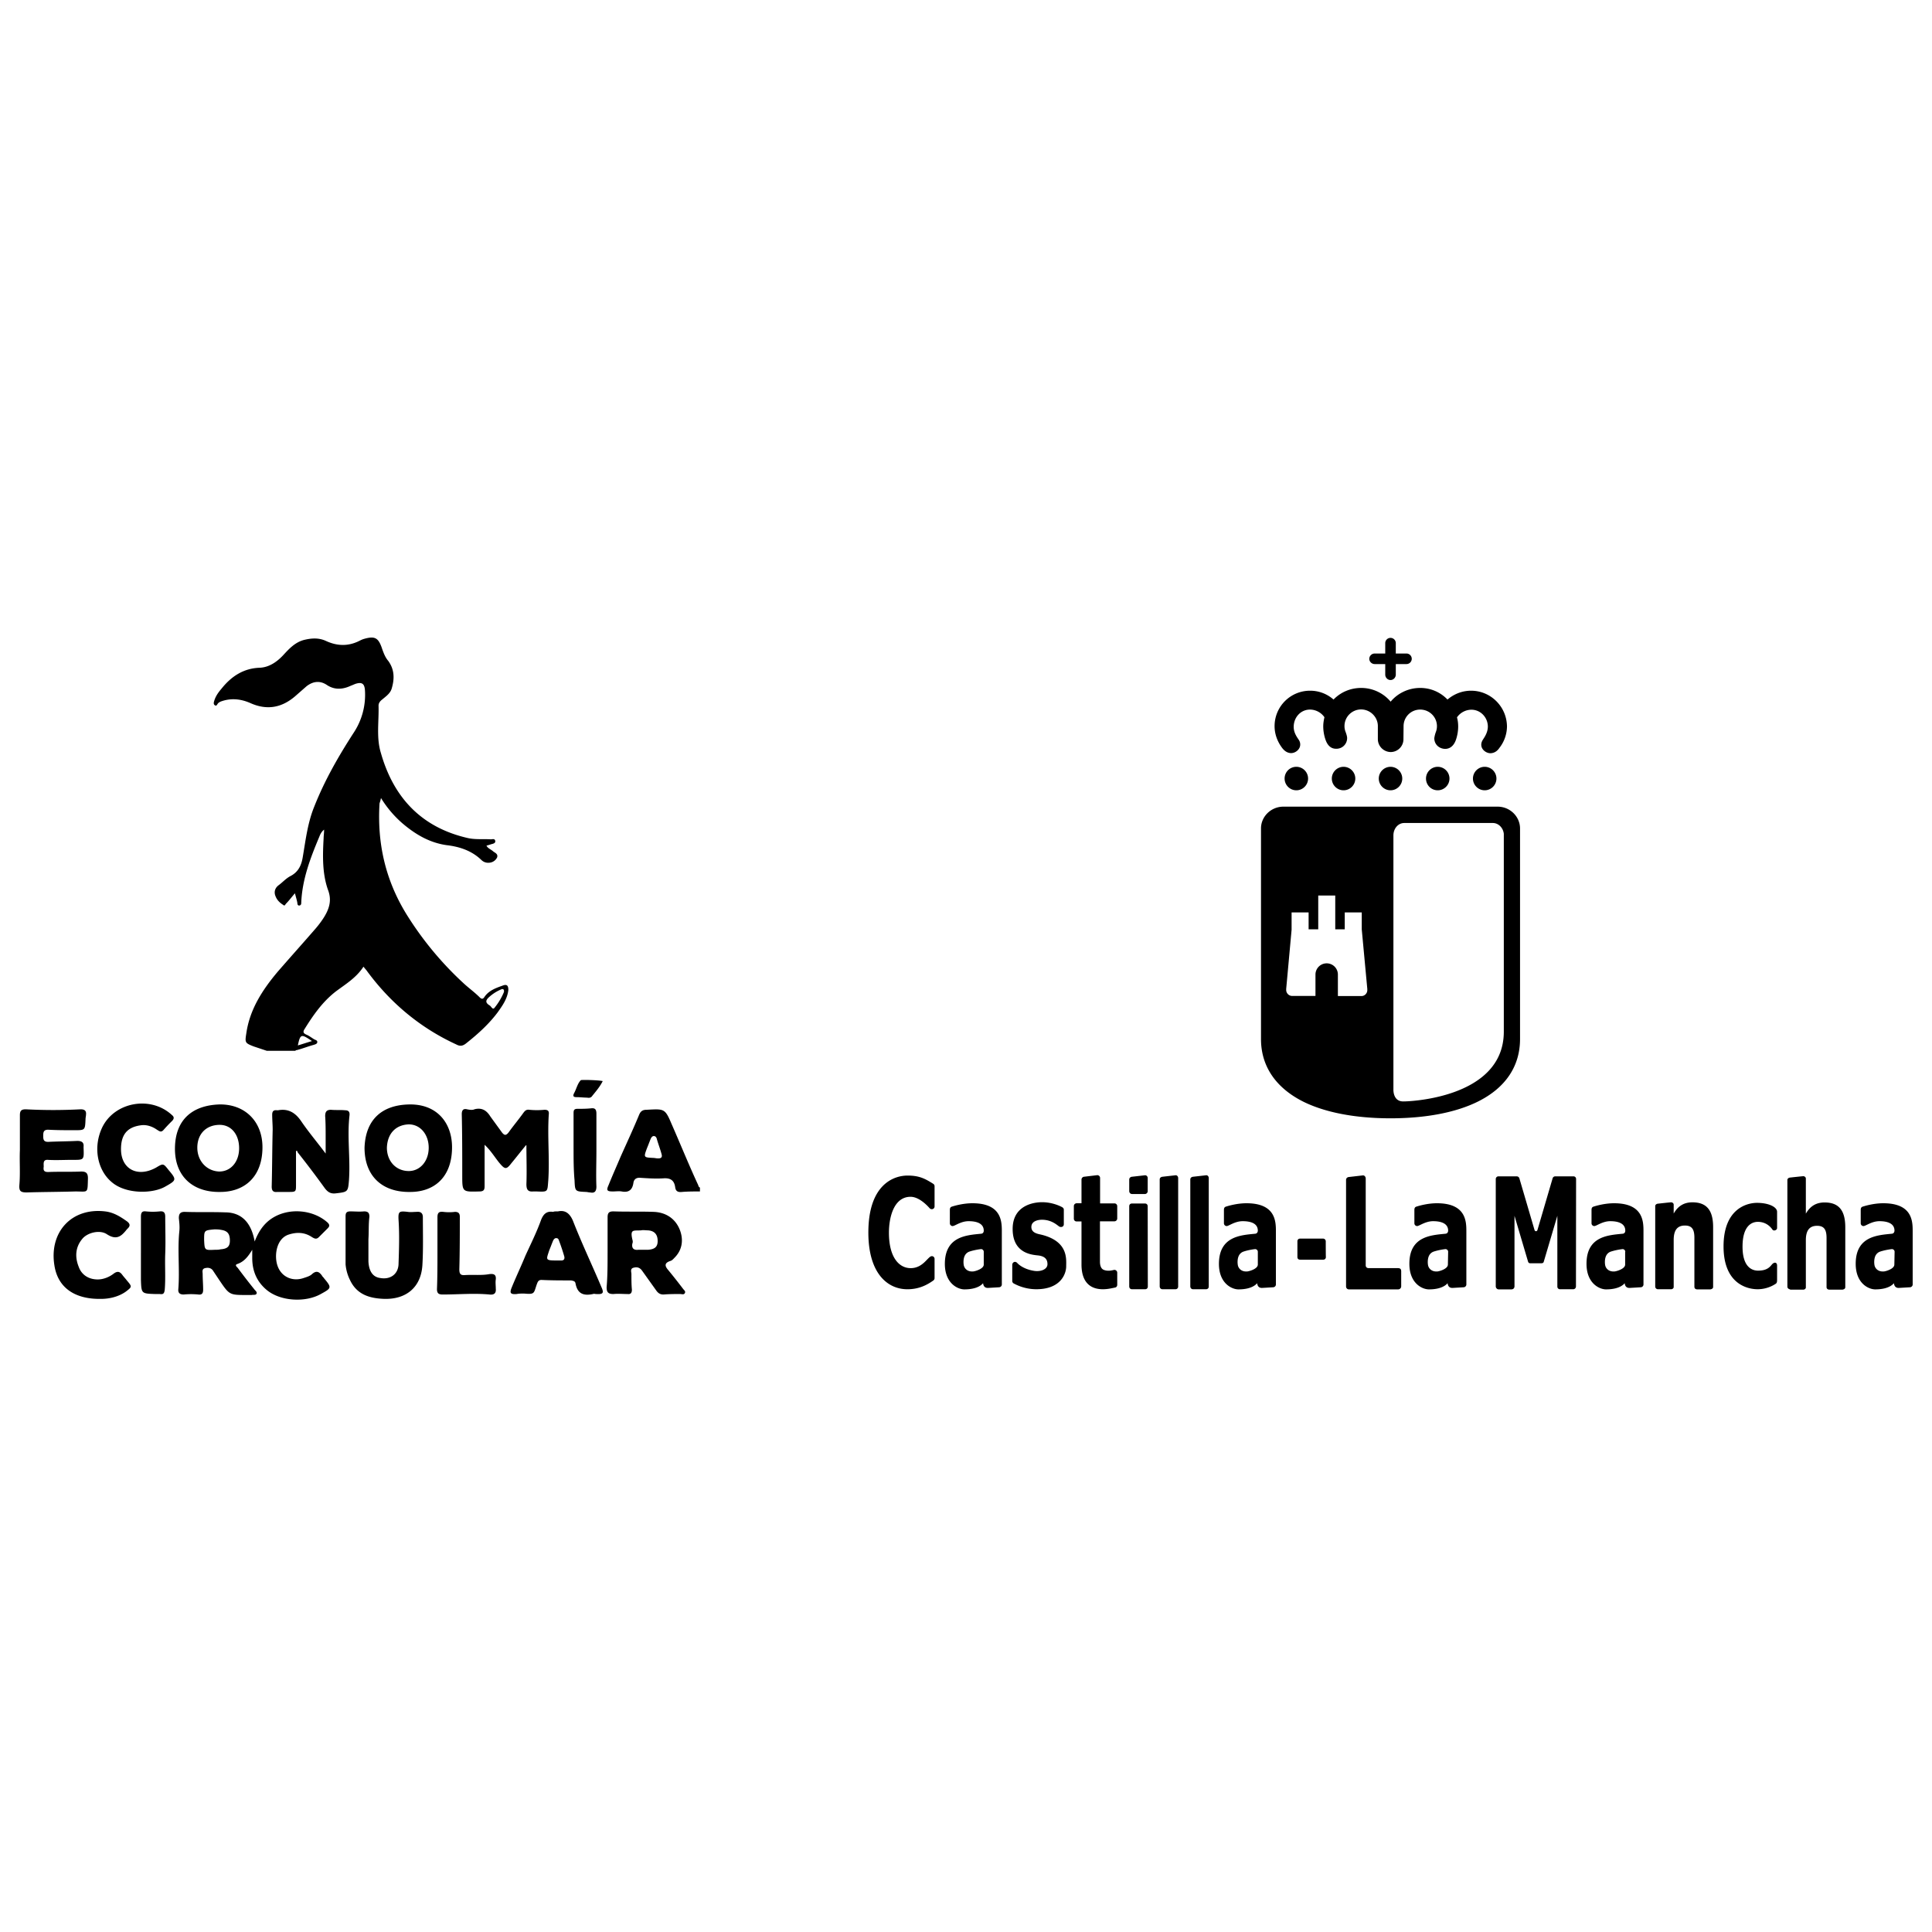 <svg width="200" height="200" fill="none" xmlns="http://www.w3.org/2000/svg"><path fill="#fff" d="M0 0h200v200H0z"/><path d="M27.613 108.777l-1.358-.453c-.906-.352-.906-.403-.755-1.359.352-2.466 1.66-4.478 3.22-6.34 1.309-1.51 2.668-3.02 3.976-4.53.302-.352.604-.754.855-1.157.554-.905.806-1.76.403-2.818-.604-1.71-.553-3.572-.453-5.334 0-.251.05-.553.05-.905-.302.251-.402.503-.503.754-.906 2.164-1.761 4.378-1.862 6.794 0 .1 0 .251-.15.302-.202.05-.252-.101-.252-.252-.05-.302-.151-.604-.252-1.006-.352.402-.604.754-.906 1.056-.1.101-.15.302-.302.151-.402-.251-.704-.553-.855-1.056-.1-.403.05-.755.403-1.007.402-.302.704-.654 1.157-.906.805-.402 1.157-1.056 1.308-1.962.302-1.761.503-3.573 1.208-5.284 1.057-2.667 2.466-5.133 4.026-7.548a7.109 7.109 0 001.207-4.479c-.05-.654-.301-.855-.956-.654-.15.05-.352.151-.503.201-.855.403-1.71.453-2.516-.1-.704-.453-1.409-.352-2.063.15l-1.208 1.058c-1.358 1.157-2.868 1.459-4.58.704-.905-.403-1.86-.553-2.867-.252-.151.05-.353.101-.504.252-.1.1-.15.352-.352.201-.15-.1-.1-.302-.05-.453.15-.503.453-.905.755-1.258 1.006-1.258 2.264-2.113 3.975-2.163.956-.05 1.761-.604 2.416-1.309.603-.654 1.207-1.308 2.113-1.56.805-.201 1.56-.251 2.315.1 1.207.554 2.365.554 3.522-.05.1-.05.202-.1.352-.15 1.208-.353 1.56-.151 1.963 1.107.15.402.302.805.604 1.157.654.906.654 1.862.352 2.868-.15.504-.604.806-.956 1.107-.201.151-.403.353-.403.655.05 1.66-.251 3.32.252 4.931 1.308 4.58 4.177 7.649 8.907 8.756.805.201 1.61.1 2.466.151.15 0 .402-.1.453.15.05.252-.202.303-.403.353-.151.05-.302.1-.503.151.15.302.503.403.704.604.201.151.503.252.403.604a.968.968 0 01-.755.553c-.352.05-.654-.05-.906-.302-1.006-.956-2.264-1.358-3.573-1.51-1.76-.25-3.22-1.106-4.579-2.264a11.293 11.293 0 01-2.214-2.616c-.05.251-.1.402-.15.553-.253 4.127.603 7.951 2.817 11.524a34.262 34.262 0 005.988 7.196c.503.453 1.057.855 1.56 1.358.201.202.352.202.503-.05.453-.654 1.158-.906 1.862-1.157.504-.202.604.05.604.453-.1.905-.604 1.61-1.107 2.314-.906 1.208-2.013 2.214-3.22 3.171-.302.251-.604.402-1.057.151-3.724-1.711-6.794-4.278-9.209-7.549-.1-.151-.252-.302-.403-.503-.754 1.158-1.861 1.812-2.868 2.567-1.358 1.056-2.315 2.415-3.22 3.874-.202.302-.151.453.2.604.252.101.504.302.756.453.15.101.352.101.352.302 0 .201-.252.252-.403.302-.553.151-1.056.352-1.61.503-.1.05-.201 0-.252.101h-2.969zm24.356-6.391a4.372 4.372 0 00-1.308.805c-.403.352-.453.604.05.906.15.1.302.503.503.201a6.48 6.48 0 00.956-1.61c0-.101.05-.302-.201-.302zm-21.135 5.837c.503-.151.956-.302 1.46-.453-1.108-.755-1.208-.755-1.46.453zm41.625 15.116c-.604 0-1.258 0-1.862.051-.453.05-.654-.101-.705-.504-.1-.704-.503-.956-1.207-.905-.806.05-1.56 0-2.366-.051-.453-.05-.704.151-.754.554-.101.654-.453 1.006-1.208.855-.302-.05-.604 0-.906 0-.604 0-.704-.1-.453-.654.403-1.006.856-2.013 1.258-2.969.654-1.459 1.309-2.868 1.912-4.327.151-.353.353-.504.755-.504 1.862-.1 1.912-.151 2.617 1.51.906 2.063 1.761 4.177 2.717 6.24.05.1.05.251.202.302v.402zm-4.831-3.472c.15 0 .302.05.503.05.302 0 .453-.1.352-.452-.15-.554-.352-1.057-.503-1.611-.05-.151-.15-.251-.302-.251-.15 0-.251.151-.302.251-.15.353-.251.654-.402 1.007-.353.956-.353.956.654 1.006zm-41.264 8.655c.403-1.056.956-1.862 1.812-2.415 1.71-1.107 4.227-.906 5.737.453.251.251.2.402 0 .604l-.906.905c-.252.252-.453.151-.705 0-.755-.503-1.56-.553-2.465-.251-1.259.453-1.46 2.214-1.107 3.22.402 1.158 1.56 1.661 2.717 1.258.302-.1.654-.201.855-.402.453-.403.755-.252 1.057.201.05.101.151.151.201.252.805.956.755 1.006-.352 1.61-1.61.906-4.227.755-5.636-.453-1.006-.855-1.46-1.962-1.46-3.271v-.855c-.402.654-.804 1.207-1.509 1.459-.352.101-.1.302 0 .403a66.598 66.598 0 001.711 2.214c.1.151.302.251.252.453-.101.201-.302.1-.503.151h-.504c-1.811 0-1.811 0-2.868-1.56l-.604-.906c-.201-.352-.553-.403-.906-.302-.302.101-.201.402-.201.604 0 .553.05 1.107.05 1.61 0 .352-.1.554-.503.503a7.615 7.615 0 00-1.51 0c-.452 0-.603-.201-.553-.604.15-1.962-.1-3.975.1-5.938.05-.452 0-.905-.05-1.358 0-.403.1-.654.604-.654 1.41.05 2.768 0 4.177.05 1.71 0 2.717 1.057 3.07 3.019zm-5.233-.151c.05 1.057.05 1.057 1.107 1.007.201 0 .403 0 .604-.051.704-.05.956-.302.956-.905 0-.705-.252-1.007-.906-1.107-.251-.051-.503-.051-.704-.051-1.057.101-1.057.101-1.057 1.107zm33.313-9.812c-.504.604-1.007 1.258-1.51 1.862-.503.654-.654.654-1.208 0-.503-.604-.906-1.309-1.56-1.913v4.278c0 .402-.1.553-.553.553-1.761.051-1.761.051-1.761-1.66 0-2.114 0-4.227-.05-6.341 0-.402.15-.604.553-.503.251.05.553.101.755 0 .754-.201 1.258.101 1.66.755l1.208 1.66c.251.302.402.302.654 0 .503-.704 1.057-1.358 1.56-2.063.15-.201.302-.352.604-.302a7.971 7.971 0 001.56 0c.352 0 .503.101.453.503-.151 2.265.1 4.529-.05 6.794-.101 1.208 0 1.208-1.208 1.157h-.353c-.553.051-.704-.201-.704-.755.05-1.358 0-2.667 0-4.025h-.05zm-23.802.604v3.472c0 .704 0 .755-.705.755H28.68c-.453.05-.553-.202-.553-.554.05-1.963.05-3.925.1-5.888 0-.503-.05-1.056-.05-1.56 0-.352.15-.503.503-.452h.1c1.058-.202 1.812.251 2.416 1.157.755 1.107 1.61 2.113 2.516 3.321v-1.711c0-.704 0-1.459-.05-2.164 0-.452.15-.654.604-.654.503.051.956 0 1.46.051.351 0 .502.151.452.553-.252 2.214.1 4.428-.05 6.643-.101 1.258-.101 1.258-1.41 1.408-.502.051-.804-.15-1.106-.553a103.45 103.45 0 00-2.818-3.724c0-.151-.101-.151-.151-.1zm32.256 10.517v-3.674c0-.453.15-.604.603-.604 1.41.051 2.768 0 4.177.051 1.258.05 2.264.704 2.717 1.912.353.956.252 1.962-.503 2.768-.15.151-.302.352-.503.402-.604.201-.604.503-.201.956a63.843 63.843 0 011.51 1.912c.1.151.301.252.2.453-.1.202-.301.101-.503.101-.553 0-1.107 0-1.71.05-.303 0-.504-.1-.705-.352l-1.51-2.113c-.251-.353-.553-.403-.906-.302-.352.1-.2.453-.2.654 0 .553 0 1.107.05 1.61 0 .302-.101.503-.453.453-.504 0-.956-.05-1.46 0-.503 0-.704-.151-.704-.704.1-1.158.1-2.366.1-3.573zm3.572-.302h.604c.705-.051 1.007-.302 1.007-.906 0-.654-.302-1.057-1.007-1.107-.251 0-.503-.05-.704 0-.806.05-1.158-.151-.906.956.05.151.05.302 0 .403-.1.503.15.704.604.654h.402zM37.737 118.81c.1-2.918 1.811-4.428 4.63-4.478 2.918-.051 4.428 1.962 4.428 4.428 0 3.12-1.862 4.63-4.328 4.63-2.868.05-4.73-1.611-4.73-4.58zm2.315 0c0 1.409.956 2.416 2.264 2.416 1.158 0 2.063-1.007 2.063-2.416 0-1.358-.855-2.415-2.063-2.415-1.358.05-2.214.956-2.264 2.415zm-21.94 0c.05-2.918 1.811-4.378 4.579-4.478 2.667-.051 4.479 1.761 4.479 4.428 0 3.07-1.862 4.63-4.378 4.63-2.818.05-4.73-1.611-4.68-4.58zm6.642.051c0-1.409-.805-2.416-2.013-2.416-1.358 0-2.314.906-2.314 2.365 0 1.359.956 2.416 2.264 2.466 1.208 0 2.063-1.006 2.063-2.415zm-22.694.201v-3.623c0-.453.15-.604.603-.604 1.912.101 3.774.101 5.686 0 .403 0 .604.151.554.553 0 .151-.05.302-.05.504-.05 1.107-.05 1.107-1.158 1.107-.906 0-1.811 0-2.717-.051-.453 0-.503.252-.503.604s0 .654.503.654c1.006-.05 2.013-.05 3.02-.1.452 0 .704.151.653.604v.1c.05 1.309.05 1.258-1.207 1.258-.806 0-1.661.051-2.466 0-.554-.05-.453.403-.453.705-.05.352 0 .553.453.553 1.157-.05 2.315 0 3.422-.05.503 0 .704.151.704.705-.05 1.61.05 1.358-1.308 1.358-1.711.051-3.372.05-5.032.101-.654 0-.805-.151-.755-.805.1-1.208 0-2.416.05-3.573zm36.08 9.209v2.314c.05 1.007.452 1.611 1.207 1.711 1.057.202 1.912-.402 1.912-1.509.05-1.46.101-2.969 0-4.479-.05-.906.05-.956.956-.855.302.05.604 0 .906 0 .453-.051.654.151.654.553 0 1.661.05 3.321-.05 4.982-.15 2.265-1.66 3.523-3.925 3.472-1.56-.05-2.868-.453-3.573-1.962a4.541 4.541 0 01-.453-1.611v-4.981c0-.353.101-.504.504-.504.453 0 .905.051 1.409 0 .402 0 .553.151.553.554-.1.805-.05 1.56-.1 2.315.05 0 .05 0 0 0zm19.625-2.869c.704-.151 1.207.151 1.56 1.007.905 2.315 1.962 4.529 2.918 6.793.302.654.202.805-.553.755-.1 0-.201-.05-.302 0-.956.201-1.61 0-1.812-1.107-.05-.252-.251-.252-.453-.302-1.006 0-2.063 0-3.07-.05-.351 0-.402.251-.502.503-.302.906-.202 1.006-1.309.906-.251 0-.503 0-.755.05-.654.05-.754-.101-.503-.705.453-1.107.956-2.163 1.41-3.27.553-1.208 1.157-2.416 1.61-3.674.251-.654.603-.956 1.258-.855.1-.051.2-.051.503-.051zm-.202 5.083h.554c.252 0 .352-.151.302-.403a21.44 21.44 0 00-.554-1.66c-.05-.151-.1-.252-.302-.252-.15 0-.251.151-.302.252-.15.352-.251.654-.402 1.006-.302.956-.453 1.057.704 1.057z" fill="#000"/><path d="M12.526 118.961c0 2.064 1.71 2.969 3.623 1.913.755-.453.755-.453 1.308.251.856 1.007.806 1.057-.352 1.711-1.308.755-4.126.805-5.585-.503-1.41-1.208-1.913-3.523-.957-5.586 1.258-2.667 5.033-3.371 7.247-1.308.251.201.201.402 0 .604a16.81 16.81 0 00-.906.956c-.252.251-.403.1-.654-.05-.503-.353-1.107-.554-1.711-.453-1.41.201-2.013 1.006-2.013 2.465zm-2.063 15.499c-2.717.051-4.479-1.157-4.831-3.472-.554-3.422 1.761-5.988 5.233-5.586.906.101 1.61.554 2.315 1.057.302.252.302.453.05.705l-.1.1c-.554.705-1.057 1.158-2.063.504-.755-.504-2.063-.151-2.567.503-.704.855-.754 1.862-.352 2.868.302.856 1.057 1.308 1.963 1.308.603 0 1.207-.251 1.66-.603.403-.302.654-.202.906.151.15.201.302.352.453.553.553.654.553.654-.1 1.157-.856.604-1.863.755-2.567.755zm34.822-4.78v-3.674c0-.453.151-.604.604-.553.403.05.805.05 1.208 0 .352 0 .503.151.503.503 0 1.812 0 3.623-.05 5.435 0 .453.1.654.604.603.855-.05 1.71.051 2.516-.1.452-.05.704.05.654.553-.05.302 0 .655 0 .956.05.504-.202.655-.654.604-1.61-.151-3.221 0-4.831 0-.403 0-.604-.1-.604-.553.05-1.309.05-2.567.05-3.774zm-30.695 0v-3.724c0-.403.1-.604.502-.554.503.051.956.051 1.46 0 .453-.05.553.202.553.554 0 1.258.05 2.566 0 3.824s.05 2.466-.05 3.724c-.05.403-.151.503-.503.453h-.504c-1.409-.05-1.409-.05-1.459-1.459v-2.818zm44.785-10.719v-3.724c0-.301.05-.452.403-.452.453 0 .906 0 1.409-.051.402-.05.553.101.553.554v3.875c0 1.207-.05 2.465 0 3.673 0 .503-.201.704-.654.604-.15 0-.302-.05-.402-.05-1.158-.051-1.158-.051-1.208-1.208-.1-1.107-.1-2.164-.1-3.221zm3.019-7.045c-.302.604-.704 1.057-1.107 1.56-.1.151-.302.202-.503.151-.352 0-.704-.05-1.107-.05-.302 0-.403-.101-.252-.403.252-.453.353-1.006.705-1.358.201-.051 1.912 0 2.264.1zm31.88 19.362c-1.188 0-2.252-1.092-2.252-3.672 0-1.584.505-3.714 2.239-3.714.983 0 1.925 1.133 1.98 1.188a.299.299 0 00.218.095.28.28 0 00.287-.287v-2.089a.293.293 0 00-.15-.259c-.847-.532-1.434-.846-2.65-.846-1.406 0-4.054.901-4.054 5.898 0 4.191 1.952 5.871 4.041 5.871 1.133 0 1.966-.396 2.676-.901a.305.305 0 00.137-.232v-2.007a.28.28 0 00-.287-.287c-.396 0-.874 1.242-2.185 1.242zm13.586-5.011c-.287 0-1.093.082-1.093.751 0 .614.656.71 1.011.791 2.826.683 2.594 2.526 2.594 3.277 0 .765-.546 2.376-3.099 2.376a4.948 4.948 0 01-2.335-.601.286.286 0 01-.15-.246v-1.693c0-.191.245-.436.505-.191 0 0 .519.642 1.788.833.669.096 1.352-.164 1.352-.696 0-.464-.218-.806-.928-.901-.56-.069-2.676-.137-2.676-2.745 0-2.403 2.102-2.771 3.044-2.771 1.065 0 1.884.409 2.062.505.123.068.191.15.191.273v1.502c0 .273-.273.341-.464.246-.205-.123-.765-.71-1.802-.71zm3.304-.11a.28.28 0 00.287.287h.505v4.451c0 2.335 1.461 2.567 2.212 2.567.464 0 .819-.082 1.283-.178.123-.027.205-.15.205-.273v-1.269a.291.291 0 00-.369-.273c-.136.027-.587.163-1.024-.014-.355-.137-.396-.615-.396-.833v-4.192h1.502c.15 0 .273-.122.287-.273v-1.297a.288.288 0 00-.287-.286h-1.488v-2.636a.289.289 0 00-.287-.286l-1.379.164c-.136.013-.246.136-.259.273v2.471h-.505c-.164.014-.287.136-.287.287v1.31zm33.546 5.12h-3.044c-.028 0-.273-.013-.287-.273v-8.997c0-.191-.137-.355-.314-.328l-1.42.164c-.178.014-.301.136-.301.3v11.032c0 .164.123.301.287.301h5.093a.316.316 0 00.328-.328v-1.529c0-.232-.082-.342-.342-.342zm18.446-9.229a.265.265 0 00-.273-.273h-1.884a.281.281 0 00-.273.204l-1.57 5.353c-.028.068-.069.122-.15.122-.082 0-.123-.054-.151-.122l-1.57-5.353a.291.291 0 00-.273-.204h-1.884a.277.277 0 00-.287.273v11.114c0 .163.137.314.301.314h1.297c.218 0 .341-.123.341-.328v-7.291l1.406 4.751c.041.11.096.164.232.164h1.134c.136 0 .232-.041.259-.164l1.406-4.751v7.332c0 .15.11.273.273.273h1.366c.164 0 .287-.123.287-.3l.013-11.114zm-25.914 6.458a.28.28 0 00-.287-.287h-2.362c-.164 0-.286.096-.286.287v1.624c0 .164.095.273.3.273h2.362c.177 0 .287-.109.287-.286-.014 0-.014-1.611-.014-1.611zm-15.565 4.956c.178 0 .287-.123.287-.273v-11.237c0-.164-.123-.314-.287-.287l-1.338.151c-.191.027-.287.136-.287.286v11.06c0 .177.123.3.287.3h1.338zm3.167 0c.178 0 .287-.123.287-.273v-11.237c0-.164-.123-.314-.287-.287l-1.338.151c-.191.027-.286.136-.286.286v11.06c0 .177.123.3.286.3h1.338zm-6.321-9.858c.15 0 .273-.123.287-.273v-1.379c0-.164-.123-.3-.287-.287l-1.338.151c-.164.013-.287.136-.287.286v1.202c0 .164.123.3.287.3h1.338zm-1.625 9.558c0 .191.123.3.287.3h1.352c.177 0 .286-.109.286-.287l-.013-8.301c0-.164-.11-.287-.273-.287h-1.352c-.191 0-.287.123-.287.287v8.288zm-15.319-5.448c.232-.027.259-.232.259-.314 0-.806-.833-.983-1.57-.983-.805 0-1.42.505-1.652.505a.289.289 0 01-.287-.287v-1.379c0-.246.096-.314.233-.355.177-.054 1.092-.341 2.102-.341 3.045 0 3.045 1.925 3.045 2.935v5.489a.294.294 0 01-.273.273l-1.147.068c-.055 0-.464.041-.519-.477 0-.069-.341.628-1.939.628-.682 0-2.02-.615-2.02-2.649.013-2.867 2.28-2.963 3.768-3.113zm.259 1.87c0-.163-.15-.3-.314-.273-.013 0-.628.069-1.188.26a.835.835 0 00-.436.368c-.192.328-.178.82-.123 1.065.054.246.314.669.969.615.191-.014 1.092-.26 1.092-.71v-1.325zm28.113-1.87c.218-.027.259-.232.259-.314 0-.806-.832-.983-1.57-.983-.805 0-1.433.505-1.652.505a.289.289 0 01-.287-.287v-1.379c0-.246.096-.314.233-.355.177-.054 1.092-.341 2.102-.341 3.045 0 3.045 1.925 3.045 2.935v5.489a.294.294 0 01-.273.273l-1.147.068c-.055 0-.464.041-.519-.477 0-.069-.341.628-1.939.628-.682 0-2.02-.615-2.02-2.649.013-2.867 2.28-2.963 3.768-3.113zm.259 1.87c0-.163-.15-.3-.314-.273-.013 0-.628.069-1.187.26a.83.83 0 00-.437.368c-.192.328-.178.82-.123 1.065.054.246.314.669.969.615.191-.014 1.092-.26 1.092-.71v-1.325zm19.443-1.87c.218-.027.259-.232.259-.314 0-.806-.832-.983-1.556-.983-.806 0-1.434.505-1.652.505a.289.289 0 01-.287-.287v-1.379c0-.246.096-.314.232-.355.178-.054 1.093-.341 2.103-.341 3.045 0 3.045 1.925 3.045 2.935v5.489a.294.294 0 01-.273.273l-1.147.068c-.055 0-.465.041-.519-.477 0-.069-.342.628-1.939.628-.683 0-2.021-.615-2.021-2.649 0-2.867 2.267-2.963 3.755-3.113zm.259 1.87c0-.163-.15-.3-.314-.273-.013 0-.628.069-1.201.26a.838.838 0 00-.437.368c-.191.328-.177.82-.123 1.065.055.246.314.669.97.615.191-.014 1.078-.26 1.078-.71l.027-1.325zm18.078-1.87c.232-.027.259-.232.259-.314 0-.806-.833-.983-1.557-.983-.805 0-1.419.505-1.652.505a.289.289 0 01-.286-.287v-1.379c0-.246.095-.314.232-.355.177-.054 1.092-.341 2.102-.341 3.045 0 3.045 1.925 3.045 2.935v5.489a.293.293 0 01-.273.273l-1.147.068c-.054 0-.478.041-.519-.477 0-.069-.341.628-1.938.628-.683 0-2.021-.615-2.021-2.649 0-2.867 2.266-2.963 3.755-3.113zm.259 1.87c0-.163-.15-.3-.314-.273a6.45 6.45 0 00-1.202.26.832.832 0 00-.436.368c-.192.328-.178.82-.123 1.065.054.246.314.669.969.615.191-.014 1.092-.26 1.092-.71v-1.325h.014zm27.607-1.87c.219-.027.26-.232.26-.314 0-.806-.833-.983-1.557-.983-.805 0-1.42.505-1.652.505a.288.288 0 01-.286-.287v-1.379c0-.246.095-.314.232-.355.177-.054 1.092-.341 2.102-.341 3.059 0 3.045 1.925 3.045 2.935v5.489a.294.294 0 01-.273.273l-1.147.068c-.055 0-.464.041-.519-.477 0-.069-.341.628-1.939.628-.682 0-2.02-.615-2.02-2.649 0-2.867 2.28-2.963 3.754-3.113zm.273 1.87c0-.163-.15-.3-.314-.273-.013 0-.628.069-1.201.26a.838.838 0 00-.437.368c-.191.328-.177.82-.123 1.065.055.246.314.669.97.615.191-.014 1.078-.26 1.078-.71l.027-1.325zm-11.018 3.796c-.082-.082-.082-.15-.082-.191V122.17s-.013-.095.068-.177c.096-.096.246-.096.246-.096s1.215-.136 1.325-.136c0 0 .095-.014.191.068a.23.23 0 01.082.164v3.645c.437-.764 1.051-1.16 1.938-1.16 1.448 0 2.144.792 2.144 2.567v6.144c0 .109 0 .164-.082.232-.109.082-.218.082-.218.082h-1.366s-.123 0-.204-.082c-.069-.082-.069-.137-.069-.191v-5.079c0-.901-.286-1.256-.983-1.256-.792 0-1.16.491-1.16 1.488v4.888c0 .041 0 .095-.082.164-.069.068-.178.068-.178.068h-1.351c-.028-.041-.137-.041-.219-.123zm-13.681 0c-.082-.082-.082-.177-.082-.177v-8.329s-.013-.096.069-.178c.095-.095.245-.095.245-.095s1.216-.137 1.325-.137c0 0 .095-.013.191.069a.23.23 0 01.082.163v.929c.437-.765 1.051-1.161 1.939-1.161 1.447 0 2.143.792 2.143 2.567v6.185c0 .027 0 .123-.082.178-.109.082-.218.082-.218.082h-1.365s-.123 0-.205-.082c-.069-.082-.069-.151-.069-.191v-5.08c0-.901-.286-1.256-.983-1.256-.791 0-1.16.492-1.16 1.489v4.819c0 .096 0 .15-.082.219a.28.28 0 01-.178.068h-1.379s-.109 0-.191-.082zm10.459-8.861c-1.079 0-3.468.628-3.468 4.506 0 4.014 2.621 4.437 3.522 4.437 1.12 0 1.857-.56 1.871-.56.123-.082.15-.177.15-.437v-1.447c0-.382-.314-.382-.532-.123-.191.219-.464.642-1.434.642-.519 0-1.611-.246-1.611-2.485 0-2.28 1.065-2.567 1.584-2.567.901 0 1.365.587 1.502.792.136.205.491.068.491-.15v-1.666c.014-.519-.887-.942-2.075-.942zm-26.857-41.015h-22.173c-1.283 0-2.321 1.024-2.321 2.253v21.804c0 2.799 1.516 5.038 4.356 6.472 2.28 1.133 5.406 1.734 9.052 1.734 3.645 0 6.772-.601 9.052-1.734 2.854-1.42 4.356-3.659 4.356-6.472v-21.79c0-1.243-1.038-2.267-2.322-2.267zm-13.489 18.992c0 .328-.26.601-.574.614h-2.471v-2.225a1.16 1.16 0 10-2.321 0v2.212h-2.471a.623.623 0 01-.56-.615v-.109l.56-6.13v-1.789h1.761v1.748h.997v-3.496h1.761v3.496h.983v-1.748h1.761v1.761l.574 6.158v.123zm14.131 4.301c0 7.072-10.349 7.236-10.363 7.222-1.133.041-1.065-1.242-1.065-1.242V86.48c0-.71.492-1.283 1.12-1.283h9.175c.573 0 1.065.491 1.133 1.12v20.48zm-3.386-35.295c-.942 0-1.789.355-2.444.915a3.882 3.882 0 00-2.84-1.201c-1.215 0-2.335.56-3.045 1.42a3.977 3.977 0 00-3.058-1.42c-1.12 0-2.13.45-2.854 1.201a3.64 3.64 0 00-2.43-.915 3.666 3.666 0 00-3.673 3.673c0 .833.301 1.598.765 2.226.232.314.532.546.928.56.547.013 1.202-.56.874-1.27-.109-.219-.614-.751-.587-1.502.027-.956.737-1.734 1.693-1.734a1.84 1.84 0 011.488.792c-.068.3-.123.614-.123.942 0 .846.274 1.488.274 1.488.191.492.532.847 1.078.833a1.1 1.1 0 001.12-1.12c0-.177-.109-.491-.15-.6a1.609 1.609 0 01-.123-.629c0-.955.778-1.72 1.72-1.72s1.734.778 1.734 1.72v1.352c0 .737.601 1.325 1.324 1.338.738 0 1.325-.6 1.325-1.324l.013-1.352c0-.956.765-1.72 1.721-1.72.956 0 1.734.764 1.734 1.72 0 .219-.041.423-.123.628a3.16 3.16 0 00-.15.601c-.014.628.478 1.106 1.119 1.12.533 0 .888-.355 1.079-.833 0 0 .273-.642.273-1.489 0-.327-.041-.641-.123-.942a1.842 1.842 0 011.488-.791c.956 0 1.693.791 1.707 1.734 0 .75-.491 1.283-.587 1.501-.341.71.314 1.27.86 1.27.41-.014.71-.232.929-.56a3.644 3.644 0 00.778-2.225c-.028-2.035-1.68-3.687-3.714-3.687zm-4.669 9.094c0 .669.532 1.215 1.215 1.215.669 0 1.215-.546 1.215-1.215 0-.67-.546-1.216-1.215-1.216s-1.215.547-1.215 1.216zm-9.749 0c0 .669.546 1.215 1.215 1.215s1.215-.546 1.215-1.215c0-.67-.546-1.216-1.215-1.216s-1.215.547-1.215 1.216zm14.609 0c0 .669.546 1.215 1.215 1.215s1.216-.546 1.216-1.215c0-.67-.547-1.216-1.216-1.216-.669 0-1.215.547-1.215 1.216zm-9.748 0c0 .669.546 1.215 1.215 1.215s1.215-.546 1.215-1.215c0-.67-.546-1.215-1.215-1.215s-1.215.546-1.215 1.215zm-9.749 0c0 .669.546 1.215 1.215 1.215s1.215-.546 1.215-1.215c0-.67-.546-1.216-1.215-1.216a1.21 1.21 0 00-1.215 1.216zm12.616-12.944h-1.106v-1.106a.547.547 0 00-1.092 0v1.106h-1.093a.56.56 0 00-.559.546c0 .3.259.546.559.546h1.093v1.093c0 .3.245.56.546.56.3 0 .546-.26.546-.56v-1.093h1.106c.3 0 .546-.245.546-.546 0-.3-.246-.546-.546-.546z" fill="#000"/></svg>
